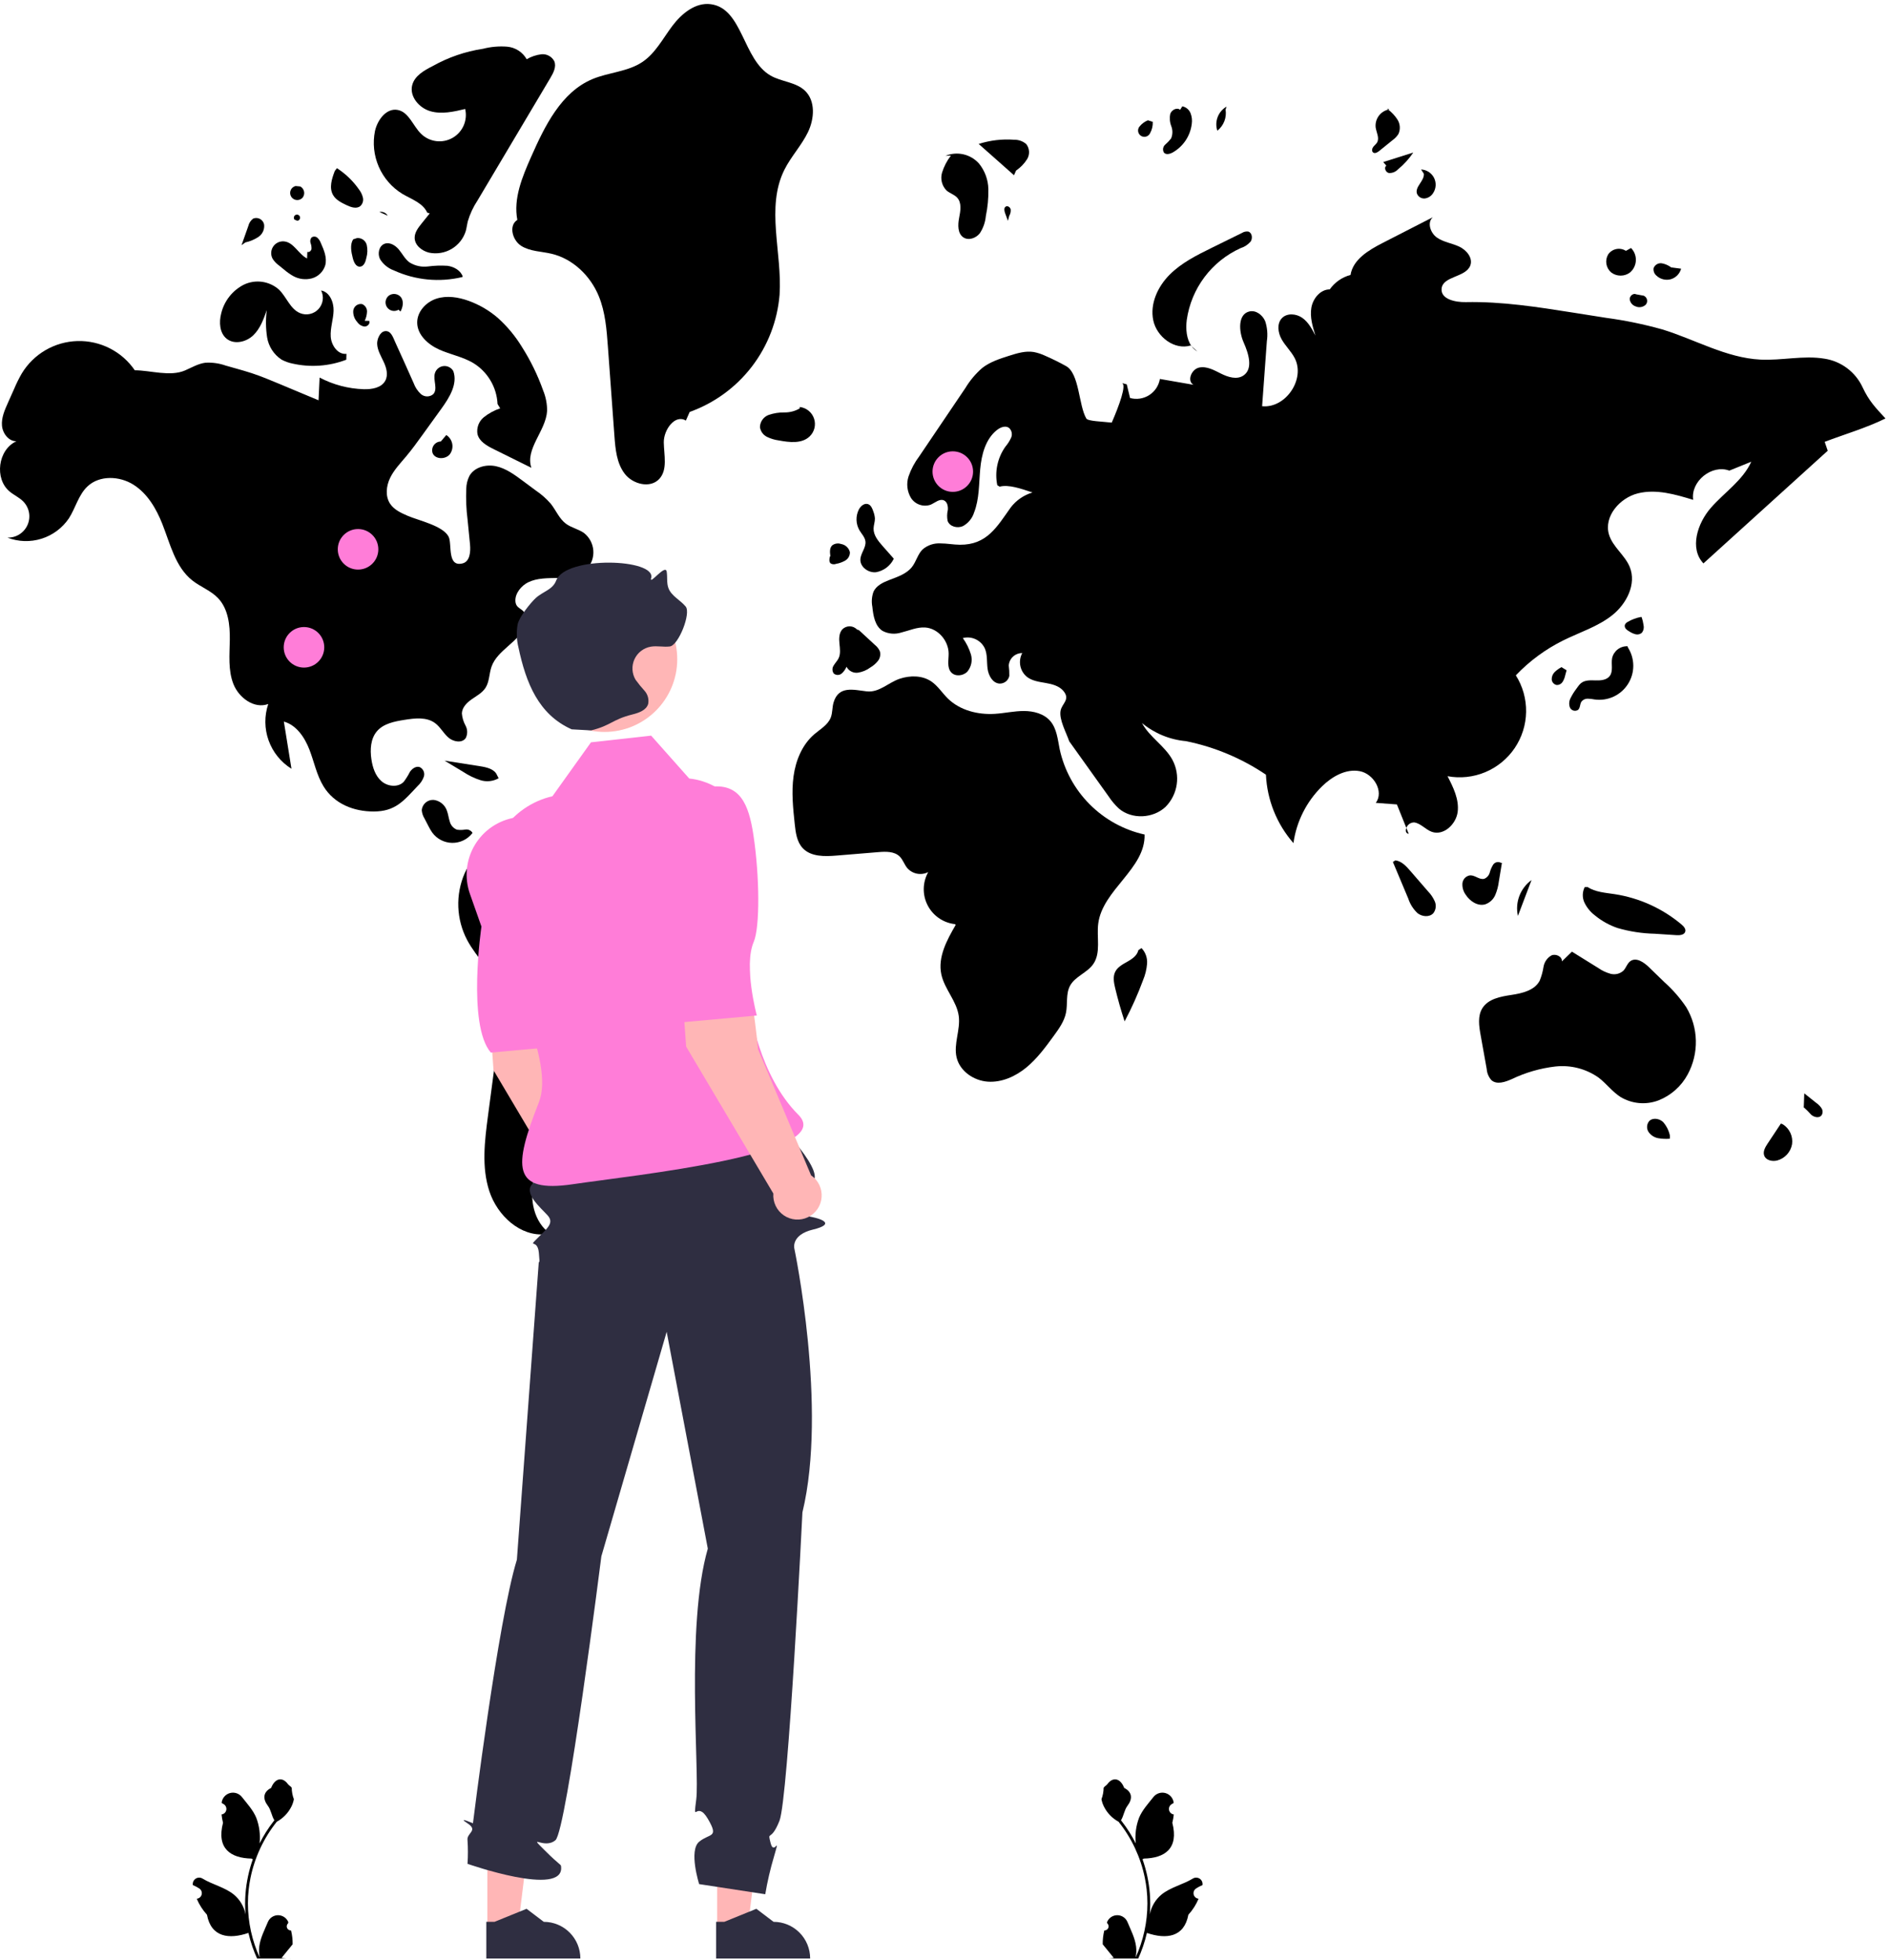 <svg width="559" height="580" viewBox="0 0 559 580" fill="none" xmlns="http://www.w3.org/2000/svg">
<g clip-path="url(#clip0_0_1)">
<path d="M326.789 571.276C327.038 571.287 327.285 571.222 327.496 571.088C327.706 570.955 327.871 570.76 327.967 570.53C328.063 570.3 328.087 570.045 328.034 569.802C327.98 569.558 327.854 569.337 327.671 569.167L327.587 568.836L327.62 568.756C327.871 568.163 328.292 567.658 328.829 567.303C329.367 566.949 329.997 566.761 330.641 566.763C331.284 566.766 331.913 566.958 332.448 567.317C332.983 567.675 333.399 568.184 333.646 568.779C334.632 571.152 335.886 573.53 336.195 576.04C336.331 577.149 336.274 578.273 336.026 579.363C338.34 574.314 339.542 568.826 339.55 563.272C339.55 561.878 339.473 560.485 339.318 559.1C339.19 557.964 339.012 556.837 338.785 555.717C337.544 549.644 334.88 543.951 331.012 539.106C329.14 538.085 327.626 536.514 326.675 534.606C326.33 533.92 326.086 533.187 325.951 532.432C326.361 531.349 326.577 530.203 326.588 529.046C326.882 528.599 327.409 528.377 327.73 527.941C329.329 525.774 331.531 526.152 332.681 529.098C335.137 530.337 335.161 532.393 333.654 534.37C332.695 535.628 332.563 537.33 331.722 538.677C331.809 538.788 331.899 538.895 331.985 539.006C333.567 541.04 334.946 543.225 336.102 545.529C335.821 542.948 336.157 540.338 337.081 537.912C338.018 535.651 339.775 533.748 341.322 531.793C341.731 531.268 342.286 530.877 342.918 530.667C343.55 530.458 344.229 530.441 344.871 530.617C345.513 530.794 346.087 531.158 346.523 531.661C346.958 532.164 347.234 532.786 347.316 533.446L347.326 533.533C347.096 533.662 346.871 533.8 346.651 533.945C346.375 534.13 346.16 534.394 346.037 534.702C345.913 535.011 345.885 535.349 345.957 535.674C346.029 535.999 346.197 536.294 346.44 536.521C346.682 536.748 346.988 536.897 347.316 536.948L347.35 536.953C347.268 537.781 347.123 538.602 346.917 539.408C348.901 547.081 344.618 549.876 338.501 550.001C338.366 550.071 338.234 550.14 338.099 550.206C339.261 553.497 339.989 556.926 340.267 560.405C340.423 562.458 340.414 564.52 340.239 566.571L340.249 566.498C340.692 564.217 341.909 562.159 343.694 560.672C346.345 558.494 350.09 557.692 352.95 555.942C353.254 555.746 353.607 555.642 353.969 555.641C354.33 555.641 354.684 555.743 354.988 555.937C355.293 556.13 355.537 556.407 355.689 556.734C355.842 557.062 355.898 557.426 355.85 557.784L355.839 557.86C355.413 558.034 354.997 558.234 354.596 558.459C354.366 558.589 354.141 558.726 353.921 558.872C353.645 559.057 353.431 559.32 353.307 559.629C353.183 559.937 353.155 560.276 353.227 560.601C353.299 560.925 353.467 561.221 353.71 561.448C353.952 561.675 354.258 561.824 354.587 561.875L354.62 561.88L354.689 561.89C353.961 563.629 352.939 565.23 351.667 566.623C350.426 573.321 345.098 573.957 339.398 572.006H339.394C338.769 574.724 337.863 577.369 336.69 579.9H327.031C326.997 579.792 326.965 579.682 326.934 579.574C327.828 579.63 328.726 579.577 329.607 579.415C328.89 578.536 328.174 577.649 327.457 576.77C327.441 576.754 327.426 576.736 327.412 576.718C327.048 576.268 326.681 575.821 326.318 575.371L326.318 575.371C326.298 573.991 326.457 572.615 326.789 571.276L326.789 571.276Z" fill="black"/>
<path d="M86.124 571.276C85.875 571.287 85.629 571.222 85.418 571.088C85.207 570.955 85.043 570.76 84.946 570.53C84.85 570.3 84.827 570.045 84.88 569.802C84.933 569.558 85.06 569.337 85.243 569.167L85.326 568.836L85.293 568.756C85.042 568.163 84.621 567.658 84.084 567.303C83.547 566.949 82.917 566.761 82.273 566.763C81.629 566.766 81 566.958 80.466 567.317C79.931 567.675 79.514 568.184 79.267 568.779C78.282 571.152 77.027 573.53 76.718 576.04C76.582 577.149 76.64 578.273 76.888 579.363C74.573 574.314 73.371 568.826 73.364 563.272C73.363 561.878 73.441 560.485 73.596 559.1C73.724 557.964 73.901 556.837 74.129 555.717C75.369 549.644 78.033 543.951 81.901 539.106C83.773 538.085 85.287 536.514 86.239 534.606C86.584 533.92 86.828 533.187 86.963 532.432C86.552 531.349 86.337 530.203 86.326 529.046C86.031 528.599 85.504 528.377 85.183 527.941C83.585 525.774 81.382 526.152 80.232 529.098C77.776 530.337 77.752 532.393 79.259 534.37C80.218 535.628 80.35 537.33 81.191 538.677C81.105 538.788 81.015 538.895 80.928 539.006C79.346 541.04 77.967 543.225 76.811 545.529C77.092 542.948 76.757 540.338 75.832 537.912C74.895 535.651 73.139 533.748 71.592 531.793C71.183 531.268 70.627 530.877 69.996 530.667C69.364 530.458 68.684 530.441 68.043 530.618C67.401 530.794 66.826 531.158 66.391 531.661C65.956 532.164 65.679 532.786 65.597 533.446L65.588 533.533C65.817 533.662 66.042 533.8 66.263 533.945C66.539 534.13 66.753 534.394 66.877 534.702C67.001 535.011 67.029 535.349 66.957 535.674C66.885 535.999 66.716 536.294 66.474 536.521C66.231 536.748 65.926 536.897 65.597 536.948L65.564 536.953C65.645 537.781 65.79 538.602 65.996 539.408C64.012 547.081 68.296 549.876 74.413 550.001C74.548 550.071 74.679 550.14 74.814 550.206C73.653 553.497 72.924 556.926 72.647 560.405C72.49 562.458 72.499 564.52 72.675 566.571L72.664 566.498C72.221 564.217 71.004 562.159 69.219 560.672C66.569 558.494 62.823 557.692 59.964 555.942C59.66 555.746 59.306 555.642 58.945 555.641C58.584 555.641 58.23 555.743 57.925 555.937C57.62 556.13 57.377 556.407 57.224 556.734C57.072 557.062 57.016 557.426 57.063 557.784L57.075 557.86C57.501 558.034 57.916 558.234 58.318 558.459C58.547 558.589 58.772 558.726 58.992 558.872C59.269 559.057 59.483 559.32 59.607 559.629C59.731 559.937 59.758 560.276 59.686 560.601C59.614 560.925 59.446 561.221 59.204 561.448C58.961 561.675 58.656 561.824 58.327 561.875L58.293 561.88L58.224 561.89C58.953 563.629 59.975 565.23 61.246 566.623C62.487 573.321 67.816 573.957 73.516 572.006H73.519C74.145 574.724 75.051 577.369 76.223 579.9H85.882C85.917 579.792 85.948 579.682 85.979 579.574C85.085 579.63 84.188 579.577 83.307 579.415C84.023 578.536 84.74 577.649 85.457 576.77C85.473 576.754 85.488 576.736 85.502 576.718C85.865 576.268 86.232 575.821 86.596 575.371L86.596 575.371C86.615 573.991 86.457 572.615 86.125 571.276L86.124 571.276Z" fill="black"/>
<path d="M232.106 50.267C234.061 46.333 237.184 43.066 239.095 39.11C241.005 35.154 241.377 29.86 238.194 26.832C235.491 24.261 231.258 24.225 228.026 22.363C219.791 17.618 219.801 2.549 210.387 1.247C205.81 0.614 201.668 4.047 198.901 7.748C196.134 11.449 193.93 15.768 190.093 18.343C185.749 21.259 180.134 21.385 175.31 23.41C166.062 27.292 161.214 37.275 157.16 46.448C154.548 52.358 151.877 58.733 153.089 65.079C150.455 66.718 151.629 71.126 154.258 72.772C156.887 74.419 160.188 74.382 163.207 75.095C169.552 76.594 174.748 81.645 177.211 87.681C179.13 92.386 179.523 97.552 179.893 102.62C180.536 111.414 181.179 120.208 181.821 129.002C182.107 132.914 182.482 137.072 184.864 140.189C187.245 143.306 192.402 144.613 195.079 141.745C197.637 139.005 196.485 134.667 196.433 130.918C196.382 127.169 199.77 122.502 202.965 124.463L204.092 121.906C211.39 119.293 217.781 114.632 222.499 108.481C227.217 102.33 230.062 94.95 230.695 87.224C231.511 74.78 226.559 61.437 232.106 50.267Z" fill="black"/>
<path d="M239.564 129.179C240.269 128.515 240.769 127.663 241.006 126.723C241.242 125.784 241.205 124.797 240.899 123.878C240.593 122.959 240.03 122.146 239.277 121.537C238.525 120.927 237.613 120.545 236.651 120.437L236.663 120.859C235.289 121.661 233.723 122.073 232.132 122.05C230.547 122.025 228.97 122.274 227.471 122.788C226.725 123.059 226.079 123.55 225.618 124.195C225.156 124.84 224.901 125.61 224.885 126.403C224.973 127.011 225.205 127.589 225.563 128.088C225.921 128.586 226.395 128.992 226.943 129.268C228.044 129.811 229.225 130.169 230.442 130.331C233.576 130.92 237.244 131.367 239.564 129.179Z" fill="black"/>
<path d="M300.681 50.476C301.994 49.583 303.108 48.429 303.955 47.086C304.365 46.406 304.56 45.619 304.514 44.826C304.469 44.034 304.185 43.274 303.699 42.646C302.711 41.788 301.439 41.329 300.131 41.357C296.579 41.091 293.009 41.512 289.616 42.596C293.1 45.683 296.584 48.77 300.068 51.856L300.681 50.476Z" fill="black"/>
<path d="M283.258 58.504C284.666 60.058 284.217 62.469 283.819 64.528C283.42 66.587 283.369 69.16 285.14 70.283C286.675 71.257 288.83 70.462 289.953 69.033C290.956 67.508 291.568 65.759 291.733 63.941C292.285 61.299 292.534 58.602 292.476 55.904C292.409 53.185 291.45 50.564 289.747 48.444C288.537 47.065 286.927 46.1 285.141 45.682C283.356 45.265 281.484 45.417 279.789 46.117L281.408 46.038C280.231 47.549 279.339 49.261 278.775 51.091C278.504 52.01 278.485 52.985 278.719 53.914C278.953 54.844 279.432 55.693 280.105 56.375C281.065 57.211 282.403 57.56 283.258 58.504Z" fill="black"/>
<path d="M362.678 32.436L362.965 31.549C361.762 32.246 360.834 33.334 360.337 34.633C359.84 35.932 359.804 37.362 360.236 38.683C361.162 37.953 361.876 36.989 362.305 35.891C362.735 34.793 362.863 33.6 362.678 32.436Z" fill="black"/>
<path d="M347.033 45.121C348.565 44.254 349.873 43.039 350.852 41.574C351.83 40.11 352.452 38.436 352.667 36.688C352.833 35.602 352.707 34.49 352.302 33.468C352.094 32.96 351.764 32.512 351.341 32.163C350.919 31.814 350.416 31.574 349.878 31.466L349.223 32.498C348.283 31.689 346.704 32.521 346.308 33.697C346.053 34.917 346.159 36.185 346.613 37.347C347.066 38.515 347.046 39.814 346.556 40.968C346.027 41.646 345.433 42.27 344.782 42.831C344.463 43.121 344.256 43.512 344.194 43.938C344.132 44.364 344.22 44.799 344.443 45.167C345.06 45.871 346.214 45.576 347.033 45.121Z" fill="black"/>
<path d="M340.362 39.358C340.923 38.348 341.188 37.201 341.126 36.047L339.692 35.598C338.776 35.969 337.963 36.557 337.324 37.311C337.13 37.505 336.981 37.741 336.888 38C336.796 38.259 336.761 38.535 336.788 38.809C336.815 39.083 336.902 39.347 337.042 39.583C337.183 39.82 337.374 40.022 337.603 40.175C337.831 40.329 338.09 40.431 338.362 40.472C338.634 40.514 338.911 40.495 339.175 40.417C339.439 40.339 339.682 40.203 339.887 40.02C340.093 39.837 340.255 39.611 340.362 39.358V39.358Z" fill="black"/>
<path d="M410.428 32.103C410.558 32.212 410.687 32.324 410.816 32.433C410.931 32.409 411.039 32.366 411.156 32.352L410.428 32.103Z" fill="black"/>
<path d="M408.131 44.684C409.447 43.619 410.763 42.555 412.079 41.49C412.778 40.995 413.374 40.369 413.834 39.646C414.147 38.961 414.283 38.208 414.227 37.458C414.172 36.706 413.927 35.982 413.516 35.351C412.787 34.233 411.875 33.246 410.817 32.433C409.654 32.708 408.633 33.4 407.947 34.377C407.26 35.355 406.956 36.55 407.092 37.737C407.329 39.247 408.277 40.861 407.503 42.179C407.202 42.692 406.684 43.041 406.337 43.524C405.989 44.007 405.876 44.777 406.354 45.132C406.884 45.526 407.617 45.099 408.131 44.684Z" fill="black"/>
<path d="M411.009 51.201C411.499 51.228 411.988 51.148 412.444 50.969C412.9 50.789 413.312 50.514 413.652 50.161C415.412 48.719 416.951 47.028 418.221 45.142C415.26 46.08 412.298 47.018 409.337 47.956L410.26 49.035C409.44 49.571 410.048 51.017 411.009 51.201Z" fill="black"/>
<path d="M419.309 57.297C419.49 57.759 419.817 58.148 420.24 58.407C420.663 58.665 421.16 58.778 421.653 58.728C422.144 58.662 422.615 58.49 423.033 58.223C423.45 57.955 423.804 57.6 424.069 57.181C424.52 56.517 424.784 55.745 424.836 54.945C424.888 54.145 424.725 53.345 424.364 52.629C424.003 51.913 423.457 51.306 422.783 50.871C422.109 50.436 421.331 50.19 420.53 50.156L421.348 51.406C421.556 53.538 418.658 55.256 419.309 57.297Z" fill="black"/>
<path d="M476.822 80.649C477.623 81.247 478.596 81.569 479.595 81.566C480.594 81.564 481.566 81.237 482.364 80.636C482.881 80.194 483.302 79.65 483.599 79.038C483.897 78.426 484.065 77.759 484.092 77.079C484.12 76.399 484.007 75.721 483.761 75.087C483.514 74.452 483.139 73.876 482.659 73.393L481.147 74.237C480.308 73.698 479.293 73.506 478.315 73.7C477.337 73.894 476.472 74.46 475.903 75.279C475.393 76.137 475.205 77.149 475.373 78.133C475.542 79.118 476.055 80.01 476.822 80.649V80.649Z" fill="black"/>
<path d="M494.409 82.64C495.146 82.427 495.815 82.027 496.353 81.481C496.891 80.934 497.28 80.258 497.482 79.519L494.542 79.132C493.724 78.514 492.772 78.098 491.763 77.918C491.257 77.842 490.741 77.943 490.3 78.203C489.859 78.462 489.521 78.865 489.342 79.345C489.279 79.752 489.322 80.169 489.467 80.556C489.611 80.942 489.852 81.285 490.166 81.552C490.721 82.082 491.403 82.46 492.146 82.65C492.889 82.841 493.668 82.837 494.409 82.64V82.64Z" fill="black"/>
<path d="M482.267 88.519C482.319 88.997 482.506 89.451 482.806 89.827C483.106 90.203 483.507 90.486 483.962 90.643C484.459 90.878 485.015 90.959 485.559 90.875C486.102 90.791 486.608 90.546 487.011 90.17C487.188 89.97 487.315 89.73 487.382 89.471C487.448 89.211 487.451 88.94 487.391 88.679C487.332 88.418 487.211 88.175 487.038 87.97C486.866 87.765 486.647 87.605 486.4 87.501L484.195 87.1C483.343 86.659 482.253 87.559 482.267 88.519Z" fill="black"/>
<path d="M354.324 104.023L352.618 102.465C353.072 103.098 353.653 103.628 354.324 104.023Z" fill="black"/>
<path d="M341.289 94.847C342.34 99.726 347.595 103.701 352.366 102.235L352.618 102.465C351.099 100.386 350.841 97.31 351.196 94.635C351.854 90.051 353.657 85.706 356.436 82.003C359.216 78.299 362.884 75.355 367.102 73.442C368.257 73.081 369.29 72.408 370.087 71.497C370.767 70.503 370.513 68.798 369.342 68.517C368.705 68.444 368.063 68.593 367.523 68.938L358.657 73.302C354.178 75.506 349.611 77.773 346.094 81.314C342.576 84.855 340.238 89.967 341.289 94.847Z" fill="black"/>
<path d="M198.168 262.629C189.907 256.715 180.859 251.987 171.287 248.582C165.404 246.49 159.082 244.895 152.952 246.082C149.591 246.778 146.44 248.256 143.758 250.398C141.075 252.539 138.935 255.283 137.512 258.407C136.141 261.554 135.497 264.969 135.626 268.398C135.755 271.828 136.655 275.185 138.259 278.219C141.086 283.516 145.981 287.735 147.617 293.512C148.721 297.406 148.198 301.553 147.667 305.566C146.582 313.766 145.497 321.966 144.411 330.167C143.423 337.633 142.46 345.402 144.824 352.553C147.188 359.704 153.934 366.007 161.426 365.248L162.911 365.136C157.955 361.765 156.565 354.788 158.041 348.978C159.517 343.169 163.263 338.243 166.92 333.494C177.773 319.402 188.625 305.309 199.478 291.217C203.869 285.515 208.513 278.468 206.172 271.663C204.841 267.795 201.493 265.011 198.168 262.629Z" fill="black"/>
<path d="M124.207 227.004C123.107 226.632 121.947 227.459 121.3 228.423C120.778 229.459 120.164 230.445 119.467 231.371C117.776 233.114 114.695 232.768 112.872 231.164C111.048 229.561 110.258 227.082 109.904 224.68C109.48 221.798 109.663 218.582 111.565 216.376C113.523 214.104 116.742 213.495 119.704 213.023C122.763 212.536 126.19 212.129 128.696 213.95C130.275 215.097 131.195 216.947 132.658 218.239C134.12 219.531 136.721 220.02 137.822 218.409C138.11 217.838 138.256 217.206 138.246 216.566C138.237 215.927 138.073 215.299 137.769 214.736C137.15 213.615 136.778 212.376 136.677 211.099C136.751 209.328 138.173 207.921 139.629 206.908C141.084 205.896 142.727 205.023 143.682 203.529C144.856 201.692 144.731 199.325 145.46 197.27C147.223 192.296 153.515 190.083 155.348 185.134C155.79 184.093 155.839 182.928 155.488 181.853C154.721 179.882 152.647 180.269 152.52 177.859C152.398 175.555 154.321 173.295 156.274 172.332C158.967 171.005 162.107 171.113 165.108 171.032C168.109 170.951 171.343 170.552 173.545 168.512C174.258 167.777 174.808 166.9 175.158 165.938C175.509 164.976 175.652 163.951 175.579 162.93C175.506 161.909 175.218 160.914 174.735 160.012C174.251 159.11 173.582 158.32 172.772 157.694C171.131 156.56 169.056 156.166 167.459 154.971C165.47 153.483 164.528 151.004 162.979 149.061C161.69 147.583 160.216 146.277 158.592 145.177C157.262 144.19 155.933 143.204 154.604 142.218C152.201 140.435 149.7 138.606 146.776 137.971C143.852 137.335 140.369 138.234 138.905 140.844C138.327 142.007 138.012 143.283 137.981 144.581C137.847 147.637 137.975 150.7 138.362 153.735C138.603 156.178 138.845 158.62 139.086 161.063C139.302 163.253 139.07 166.141 136.944 166.709C132.228 167.97 133.819 160.997 132.773 158.86C131.172 155.59 123.816 154.02 120.672 152.657C118.708 151.806 116.635 150.867 115.449 149.085C113.973 146.867 114.276 143.848 115.433 141.449C116.591 139.049 118.477 137.096 120.19 135.056C121.936 132.977 123.526 130.772 125.115 128.569C126.957 126.014 128.799 123.46 130.642 120.905C133.004 117.629 135.488 113.63 134.146 109.82C133.855 109.311 133.42 108.898 132.896 108.634C132.372 108.371 131.781 108.267 131.199 108.338C130.616 108.408 130.067 108.648 129.621 109.029C129.174 109.41 128.85 109.914 128.689 110.478C128.1 112.535 129.67 115.161 128.168 116.686C127.654 117.1 127.011 117.32 126.35 117.308C125.69 117.295 125.056 117.051 124.557 116.618C123.585 115.72 122.844 114.6 122.399 113.354C120.58 109.313 118.808 105.246 116.941 101.226C116.351 99.956 115.735 97.78 113.947 97.994C112.394 98.18 111.555 100.443 111.609 101.756C111.688 103.667 112.744 105.375 113.552 107.109C114.359 108.843 114.924 110.926 114.037 112.621C112.915 114.767 110.072 115.249 107.651 115.178C103.088 115.04 98.617 113.86 94.579 111.729C94.474 113.972 94.368 116.215 94.263 118.458C91.049 117.113 87.836 115.768 84.623 114.423C83.998 114.161 83.374 113.9 82.75 113.639C80.04 112.504 77.326 111.369 74.535 110.448C72.951 109.925 71.345 109.472 69.739 109.019C68.763 108.744 67.787 108.469 66.811 108.194C64.885 107.511 62.842 107.22 60.802 107.337C58.659 107.606 56.747 108.757 54.765 109.618C50.343 111.537 44.623 109.606 39.884 109.572C38.004 106.828 35.466 104.598 32.502 103.088C29.538 101.578 26.243 100.835 22.918 100.927C19.593 101.019 16.343 101.943 13.468 103.615C10.592 105.287 8.181 107.654 6.457 110.498C5.623 111.939 4.881 113.431 4.235 114.965C3.592 116.406 2.949 117.847 2.306 119.288C1.362 121.402 0.398 123.629 0.584 125.937C0.769 128.244 2.538 130.601 4.853 130.58C-0.606 133.051 -1.741 141.699 2.894 145.495C4.177 146.547 5.751 147.234 6.906 148.425C7.779 149.326 8.363 150.466 8.583 151.701C8.803 152.935 8.649 154.207 8.141 155.354C7.633 156.5 6.794 157.469 5.732 158.135C4.67 158.802 3.433 159.135 2.179 159.093C5.413 160.343 8.975 160.459 12.283 159.423C15.591 158.387 18.451 156.259 20.393 153.388C22.375 150.286 23.236 146.409 25.932 143.902C29.502 140.582 35.399 140.839 39.517 143.45C43.634 146.061 46.239 150.507 48.031 155.041C50.379 160.983 51.882 167.773 56.884 171.748C59.303 173.67 62.366 174.751 64.504 176.981C67.548 180.157 68.075 184.95 68.006 189.349C67.938 193.748 67.464 198.312 69.066 202.409C70.669 206.506 75.262 209.876 79.382 208.332C78.202 211.833 78.238 215.63 79.485 219.108C80.731 222.587 83.115 225.542 86.251 227.497C85.5 222.842 84.75 218.187 83.999 213.532C87.74 214.585 90.164 218.213 91.564 221.838C92.965 225.463 93.704 229.383 95.734 232.697C98.93 237.915 104.717 240.164 110.605 240.144C116.965 240.123 119.379 237.09 123.57 232.624C124.412 231.863 125.052 230.903 125.43 229.832C125.601 229.293 125.572 228.709 125.347 228.19C125.122 227.67 124.717 227.249 124.207 227.004V227.004Z" fill="black"/>
<path d="M142.215 226.773C138.66 226.214 135.106 225.655 131.551 225.096C133.414 226.217 135.278 227.337 137.141 228.457C138.695 229.492 140.385 230.306 142.162 230.876C143.054 231.157 143.993 231.251 144.922 231.153C145.851 231.055 146.751 230.767 147.564 230.308L147.109 229.438C146.392 227.625 144.141 227.075 142.215 226.773Z" fill="black"/>
<path d="M139.8 246.532L139.825 246.471C139.61 246.114 139.293 245.83 138.915 245.655C138.537 245.48 138.116 245.422 137.705 245.488C136.886 245.635 136.049 245.648 135.226 245.529C134.703 245.324 134.236 244.998 133.866 244.576C133.495 244.154 133.23 243.65 133.094 243.106C132.741 242.043 132.636 240.905 132.234 239.86C131.943 239.033 131.43 238.302 130.751 237.748C130.071 237.194 129.252 236.838 128.384 236.719C127.512 236.649 126.648 236.925 125.979 237.487C125.309 238.049 124.887 238.852 124.805 239.723C124.874 240.619 125.158 241.485 125.635 242.247C126.018 242.985 126.402 243.722 126.785 244.46C127.109 245.121 127.48 245.757 127.897 246.363C128.576 247.298 129.464 248.062 130.489 248.594C131.515 249.126 132.651 249.412 133.806 249.429C134.962 249.445 136.105 249.192 137.145 248.689C138.186 248.186 139.095 247.448 139.8 246.532V246.532Z" fill="black"/>
<path d="M119.039 57.358C121.746 58.953 125.135 60.053 126.421 62.92L127.163 63.16C126.354 64.166 125.545 65.171 124.735 66.177C123.735 67.42 122.684 68.805 122.707 70.4C122.739 72.596 124.852 74.254 126.987 74.772C129.266 75.24 131.637 74.846 133.641 73.665C135.645 72.484 137.139 70.6 137.832 68.379C138.086 67.453 138.191 66.493 138.414 65.559C139.063 63.344 140.042 61.239 141.319 59.316C148.507 47.223 155.695 35.131 162.883 23.038C163.778 21.532 164.701 19.731 164.028 18.113C163.669 17.429 163.113 16.868 162.432 16.503C161.751 16.137 160.976 15.984 160.208 16.063C158.674 16.249 157.194 16.747 155.859 17.526C155.266 16.484 154.429 15.602 153.42 14.955C152.411 14.308 151.259 13.915 150.065 13.811C147.677 13.627 145.276 13.836 142.955 14.431C137.714 15.221 132.66 16.958 128.039 19.555C125.511 20.833 122.729 22.411 121.995 25.147C121.093 28.513 124 31.943 127.348 32.91C130.695 33.877 134.269 33.065 137.657 32.251C138.039 33.893 137.88 35.616 137.202 37.16C136.523 38.704 135.363 39.986 133.894 40.815C132.426 41.644 130.728 41.975 129.056 41.758C127.383 41.541 125.826 40.788 124.618 39.611C122.189 37.246 121 33.141 117.666 32.531C114.342 31.923 111.7 35.468 110.967 38.766C110.249 42.319 110.638 46.006 112.082 49.33C113.525 52.654 115.953 55.456 119.039 57.358Z" fill="black"/>
<path d="M160.727 115.546C159.126 111.034 157.023 106.717 154.456 102.676C152.51 99.482 150.109 96.588 147.327 94.086C144.786 91.891 141.864 90.18 138.706 89.036C135.641 87.928 132.229 87.38 129.13 88.391C126.031 89.401 123.395 92.282 123.458 95.541C123.527 99.144 126.68 101.962 129.966 103.443C133.251 104.923 136.906 105.568 140.006 107.406C142.114 108.684 143.875 110.46 145.135 112.579C146.396 114.697 147.116 117.093 147.234 119.555L148.015 120.846C146.246 121.432 144.597 122.33 143.144 123.498C142.425 124.091 141.876 124.864 141.551 125.738C141.226 126.612 141.138 127.556 141.295 128.475C141.836 130.657 144.064 131.909 146.079 132.907C149.801 134.751 153.523 136.594 157.246 138.438C155.351 132.786 161.556 127.527 161.899 121.576C161.912 119.508 161.514 117.458 160.727 115.546V115.546Z" fill="black"/>
<path d="M67.13 100.287C69.388 102.04 72.859 101.22 74.928 99.246C76.997 97.273 78.004 94.465 78.944 91.764C78.601 94.437 78.633 97.145 79.04 99.808C79.252 101.14 79.739 102.414 80.468 103.548C81.198 104.682 82.155 105.653 83.279 106.398C84.3 106.958 85.401 107.358 86.542 107.586C91.85 108.794 97.397 108.397 102.479 106.447L102.525 104.709C99.972 105 98.04 102.2 97.871 99.636C97.703 97.072 98.633 94.558 98.715 91.989C98.797 89.421 97.559 86.42 95.03 85.963C95.473 86.852 95.634 87.855 95.493 88.838C95.352 89.82 94.915 90.737 94.24 91.465C93.565 92.193 92.684 92.699 91.715 92.914C90.745 93.129 89.733 93.044 88.813 92.67C85.886 91.481 84.823 87.915 82.561 85.709C81.164 84.465 79.43 83.663 77.578 83.403C75.725 83.142 73.837 83.435 72.151 84.244C70.486 85.094 69.025 86.295 67.87 87.764C66.715 89.233 65.892 90.936 65.459 92.754C64.772 95.392 64.976 98.614 67.13 100.287Z" fill="black"/>
<path d="M136.819 81.986L136.924 81.816C136.293 79.996 134.339 78.929 132.432 78.658C130.509 78.531 128.579 78.595 126.669 78.848C124.741 79.098 122.787 78.667 121.142 77.631C119.83 76.65 119.082 75.105 118.032 73.846C116.983 72.587 115.284 71.552 113.759 72.154C112.109 72.806 111.668 75.119 112.469 76.703C113.413 78.223 114.837 79.385 116.515 80.004C122.869 82.921 130.02 83.619 136.819 81.986V81.986Z" fill="black"/>
<path d="M115.127 87.443C114.599 87.829 114.241 88.405 114.128 89.05C114.015 89.694 114.156 90.358 114.521 90.901C114.886 91.444 115.446 91.825 116.086 91.964C116.725 92.104 117.394 91.99 117.951 91.648L118.508 92.198C119.249 90.871 119.554 89.095 118.607 87.907C118.186 87.415 117.598 87.095 116.956 87.009C116.314 86.924 115.663 87.078 115.127 87.443V87.443Z" fill="black"/>
<path d="M108.611 92.201C108.619 91.727 108.483 91.261 108.222 90.866C107.961 90.471 107.586 90.164 107.147 89.986C106.848 89.934 106.542 89.944 106.246 90.014C105.951 90.084 105.674 90.214 105.43 90.394C105.186 90.574 104.981 90.802 104.828 91.064C104.675 91.326 104.576 91.616 104.537 91.916C104.491 92.529 104.572 93.145 104.774 93.725C104.976 94.306 105.295 94.839 105.712 95.29C105.954 95.655 106.271 95.963 106.641 96.196C107.012 96.428 107.427 96.58 107.86 96.64C108.733 96.669 109.622 95.756 109.269 94.958L107.936 94.932C108.347 94.078 108.576 93.148 108.611 92.201V92.201Z" fill="black"/>
<path d="M82.552 78.554C83.041 78.95 83.53 79.347 84.02 79.744C84.867 80.476 85.783 81.127 86.754 81.685C88.453 82.626 90.451 82.871 92.327 82.368C93.253 82.103 94.098 81.611 94.783 80.934C95.469 80.258 95.973 79.42 96.249 78.497C96.834 76.292 95.88 74.003 94.945 71.922C94.732 71.326 94.38 70.79 93.919 70.357C93.683 70.148 93.381 70.027 93.066 70.014C92.751 70.002 92.441 70.099 92.188 70.289C92.006 70.517 91.884 70.787 91.835 71.075C91.787 71.363 91.812 71.658 91.91 71.933C92.111 72.482 92.202 73.064 92.18 73.647C92.087 74.223 91.483 74.767 90.951 74.529L90.866 76.488C88.325 75.202 86.981 71.78 84.153 71.443C83.519 71.367 82.875 71.467 82.294 71.732C81.712 71.997 81.214 72.416 80.855 72.945C80.495 73.473 80.287 74.09 80.254 74.729C80.222 75.367 80.365 76.002 80.668 76.565C81.159 77.345 81.799 78.021 82.552 78.554V78.554Z" fill="black"/>
<path d="M76.499 70.097C77.087 69.694 77.552 69.136 77.843 68.486C78.135 67.835 78.24 67.117 78.149 66.41C78.079 66.068 77.934 65.745 77.725 65.465C77.516 65.185 77.247 64.955 76.939 64.79C76.631 64.626 76.29 64.531 75.941 64.513C75.592 64.495 75.243 64.554 74.919 64.686C74.193 65.229 73.683 66.012 73.48 66.895C72.81 68.784 72.141 70.673 71.471 72.562L72.597 71.743C73.989 71.444 75.313 70.885 76.499 70.097V70.097Z" fill="black"/>
<path d="M89.543 58.504C89.744 58.25 89.887 57.956 89.962 57.641C90.037 57.326 90.042 56.998 89.977 56.681C89.911 56.364 89.777 56.066 89.584 55.806C89.391 55.546 89.143 55.332 88.858 55.178L87.451 55.047C87.131 55.128 86.835 55.283 86.585 55.499C86.336 55.715 86.141 55.987 86.016 56.293C85.89 56.598 85.838 56.928 85.864 57.258C85.889 57.587 85.992 57.905 86.162 58.188C86.333 58.47 86.568 58.709 86.848 58.884C87.127 59.059 87.444 59.166 87.773 59.197C88.102 59.228 88.433 59.181 88.74 59.061C89.047 58.94 89.322 58.749 89.543 58.504V58.504Z" fill="black"/>
<path d="M102.49 60.676C103.804 61.304 105.466 61.903 106.609 61.001C106.947 60.694 107.199 60.304 107.338 59.87C107.478 59.435 107.501 58.972 107.404 58.526C107.199 57.636 106.803 56.801 106.243 56.08C104.496 53.571 102.276 51.428 99.708 49.769L99.073 50.594C98.186 52.897 97.329 55.586 98.566 57.721C99.4 59.161 100.99 59.958 102.49 60.676Z" fill="black"/>
<path d="M112.274 62.726L114.73 63.837C114.489 63.417 114.122 63.084 113.681 62.884C113.241 62.685 112.748 62.629 112.274 62.726Z" fill="black"/>
<path d="M105.656 70.453L104.496 70.835C103.509 72.456 103.937 74.53 104.396 76.372C104.686 77.536 105.312 78.969 106.511 78.916C107.677 78.865 108.193 77.45 108.417 76.304C108.767 75.059 108.805 73.747 108.528 72.484C108.37 71.859 107.993 71.311 107.467 70.938C106.94 70.566 106.298 70.394 105.656 70.453V70.453Z" fill="black"/>
<path d="M87.15 64.995L88.009 65.341C88.21 65.312 88.396 65.218 88.539 65.072C88.681 64.927 88.771 64.739 88.796 64.537C88.82 64.335 88.777 64.131 88.674 63.956C88.57 63.781 88.412 63.645 88.224 63.569C88.035 63.493 87.826 63.481 87.631 63.535C87.435 63.59 87.262 63.708 87.14 63.87C87.018 64.033 86.952 64.231 86.954 64.434C86.956 64.638 87.025 64.835 87.15 64.995Z" fill="black"/>
<path d="M130.439 130.652C130.023 130.661 129.615 130.769 129.25 130.968C128.884 131.167 128.571 131.451 128.338 131.795C128.104 132.139 127.956 132.534 127.906 132.947C127.856 133.36 127.906 133.779 128.051 134.169C128.894 135.985 131.798 135.993 133.088 134.462C133.419 134.027 133.656 133.529 133.784 132.998C133.912 132.467 133.929 131.915 133.833 131.378C133.737 130.84 133.531 130.328 133.227 129.874C132.924 129.42 132.529 129.034 132.069 128.74L130.439 130.652Z" fill="black"/>
<path d="M172.264 173.663C171.927 173.753 171.61 173.909 171.335 174.124C171.059 174.338 170.829 174.605 170.658 174.91C170.487 175.215 170.379 175.551 170.34 175.898C170.302 176.245 170.333 176.596 170.432 176.931L172.843 177.099C173.659 176.689 174.476 176.279 175.292 175.869C175.243 175.523 175.125 175.191 174.945 174.892C174.765 174.592 174.527 174.332 174.244 174.126C173.962 173.921 173.641 173.774 173.301 173.694C172.961 173.614 172.608 173.604 172.264 173.663V173.663Z" fill="black"/>
<path d="M162.465 176.645C161.775 177.135 161.221 177.792 160.856 178.555C160.49 179.318 160.325 180.162 160.376 181.006C160.455 181.849 160.799 182.644 161.36 183.278C161.921 183.911 162.668 184.35 163.495 184.53C164.329 184.661 165.182 184.47 165.881 183.996C166.58 183.522 167.073 182.8 167.26 181.977C167.668 179.483 164.988 177.657 164.025 175.321L162.465 176.645Z" fill="black"/>
<path d="M256.1 160.176C256.355 162.048 254.668 163.688 254.606 165.576C254.531 167.816 256.97 169.559 259.201 169.34C260.308 169.148 261.355 168.702 262.261 168.036C263.167 167.371 263.906 166.505 264.42 165.506L264.468 165.296C263.382 164.068 262.295 162.839 261.209 161.611C259.874 160.103 258.46 158.386 258.512 156.373C258.538 155.381 258.929 154.419 258.907 153.427C258.855 152.713 258.695 152.011 258.434 151.344C258.14 150.466 257.74 149.477 256.862 149.181C255.764 148.81 254.656 149.783 254.132 150.817C253.66 151.77 253.431 152.825 253.464 153.888C253.498 154.952 253.793 155.99 254.323 156.912C254.958 157.99 255.932 158.937 256.1 160.176Z" fill="black"/>
<path d="M245.854 166.762C246.092 166.891 246.354 166.966 246.624 166.983C246.893 167.001 247.163 166.959 247.415 166.862C248.383 166.698 249.314 166.359 250.162 165.864C250.583 165.611 250.93 165.25 251.166 164.819C251.402 164.388 251.519 163.902 251.506 163.411C251.359 162.793 251.032 162.233 250.567 161.801C250.102 161.369 249.519 161.085 248.892 160.984C248.457 160.831 247.991 160.787 247.535 160.857C247.078 160.926 246.647 161.107 246.277 161.383C245.467 162.143 245.564 163.432 245.723 164.531L245.552 164.817C245.4 165.495 245.302 166.339 245.854 166.762Z" fill="black"/>
<path d="M416.88 246.765C416.645 246.181 416.41 245.596 416.175 245.012C415.852 245.806 415.972 246.618 416.88 246.765Z" fill="black"/>
<path d="M557.957 123.838C554.941 120.566 553.094 118.68 551.189 114.624C550.153 112.387 548.579 110.442 546.608 108.961C544.636 107.481 542.329 106.512 539.892 106.14C533.635 105.109 527.242 106.741 520.909 106.414C510.766 105.89 501.619 100.45 491.906 97.483C486.467 95.959 480.928 94.816 475.33 94.064C472.105 93.554 468.879 93.044 465.653 92.534C455.08 90.862 444.44 89.184 433.737 89.407C430.651 89.471 426.352 88.543 426.599 85.466C426.906 81.645 433.782 82.147 435.104 78.548C435.922 76.322 433.964 73.985 431.817 72.978C429.669 71.972 427.191 71.669 425.242 70.318C423.293 68.966 422.225 65.834 424.016 64.279C419.051 66.824 414.087 69.369 409.122 71.915C404.994 74.031 400.382 76.784 399.653 81.364C397.166 82.022 394.989 83.534 393.506 85.635C390.713 85.65 388.518 88.331 388.058 91.086C387.597 93.84 388.434 96.628 389.262 99.295C388.249 97.355 387.173 95.34 385.388 94.074C383.602 92.808 380.884 92.567 379.362 94.14C377.8 95.754 378.165 98.462 379.27 100.417C380.375 102.373 382.073 103.951 383.115 105.94C386.372 112.154 380.471 120.901 373.49 120.209C373.958 113.793 374.427 107.377 374.895 100.961C375.192 98.988 375.026 96.972 374.41 95.074C373.649 93.237 371.699 91.729 369.758 92.162C366.269 92.942 366.567 98.053 368.019 101.32C369.47 104.587 370.917 109.131 367.954 111.132C366.041 112.424 363.447 111.626 361.382 110.594C359.316 109.563 357.106 108.292 354.849 108.774C352.591 109.256 351.171 112.707 353.166 113.869C349.858 113.294 346.549 112.72 343.241 112.145C343.077 113.118 342.711 114.047 342.166 114.87C341.621 115.694 340.909 116.394 340.076 116.925C339.244 117.456 338.309 117.807 337.333 117.954C336.356 118.101 335.36 118.042 334.408 117.78C334.083 116.435 333.758 115.089 333.433 113.743C332.949 113.608 332.465 113.473 331.981 113.338C333.501 113.761 331.123 120.17 328.992 125.065C326.126 124.729 321.939 124.665 321.461 123.844C319.173 119.912 319.444 110.546 315.469 108.334C313.476 107.225 311.431 106.214 309.336 105.301C308.236 104.778 307.073 104.396 305.876 104.165C303.435 103.781 300.974 104.538 298.618 105.286C295.834 106.17 292.986 107.087 290.681 108.881C288.713 110.588 287.026 112.594 285.682 114.826C281.132 121.561 276.581 128.296 272.03 135.03C270.675 136.829 269.608 138.828 268.869 140.956C268.52 142.013 268.404 143.134 268.529 144.241C268.653 145.348 269.015 146.415 269.589 147.369C270.194 148.304 271.097 149.009 272.151 149.369C273.205 149.73 274.35 149.725 275.401 149.355C276.72 148.784 278.041 147.49 279.348 148.088C280.338 148.54 280.586 149.841 280.482 150.925C280.23 151.986 280.21 153.088 280.424 154.157C281.019 155.844 283.308 156.431 284.941 155.701C286.528 154.835 287.718 153.387 288.259 151.661C289.832 147.626 289.672 143.162 290.063 138.849C290.455 134.536 291.634 129.923 295.034 127.241C296.052 126.439 297.548 125.86 298.595 126.623C298.988 126.98 299.259 127.45 299.371 127.968C299.483 128.486 299.431 129.026 299.221 129.513C298.783 130.477 298.212 131.374 297.524 132.179C296.363 133.813 295.55 135.669 295.136 137.632C294.722 139.594 294.717 141.62 295.121 143.585L295.815 144.015C298.467 143.327 302.015 144.558 305.535 145.739C302.98 146.499 300.73 148.046 299.107 150.161C295.038 155.869 292.093 161.272 284.044 161.204C282.135 161.188 280.242 160.81 278.332 160.806C276.405 160.687 274.506 161.319 273.035 162.57C271.587 163.988 271.14 166.146 269.902 167.749C268.273 169.857 265.551 170.715 263.066 171.672C261.249 172.372 259.334 173.316 258.499 175.075C257.974 176.517 257.853 178.075 258.149 179.581C258.429 182.245 258.924 185.274 261.184 186.712C262.029 187.152 262.953 187.421 263.903 187.501C264.852 187.582 265.808 187.472 266.715 187.18C269.066 186.608 271.364 185.531 273.778 185.692C277.567 185.945 280.688 189.582 280.726 193.38C280.746 195.302 280.185 197.507 281.459 198.947C282.656 200.3 285.031 200.059 286.272 198.745C286.848 198.047 287.245 197.217 287.427 196.33C287.609 195.443 287.572 194.524 287.317 193.655C286.79 191.923 285.98 190.291 284.919 188.824C286.18 188.498 287.516 188.618 288.699 189.165C289.881 189.711 290.838 190.651 291.406 191.823C292.248 193.693 291.976 195.851 292.244 197.884C292.513 199.917 293.751 202.177 295.798 202.294C296.468 202.313 297.122 202.097 297.649 201.683C298.176 201.27 298.542 200.685 298.683 200.03C298.704 198.998 298.648 197.966 298.514 196.943C298.584 195.936 299.037 194.993 299.78 194.309C300.522 193.625 301.498 193.251 302.508 193.263C301.885 194.414 301.683 195.746 301.935 197.03C302.187 198.314 302.878 199.47 303.889 200.301C305.448 201.506 307.507 201.776 309.448 202.113C311.389 202.45 313.46 202.983 314.712 204.503C316.799 207.036 314.246 208.177 313.848 210.322C313.361 212.955 315.56 216.843 316.405 219.363C320.287 224.794 324.169 230.225 328.052 235.656C328.918 236.977 329.941 238.188 331.096 239.265C334.929 242.557 341.247 242.232 344.922 238.766C346.704 236.963 347.861 234.637 348.223 232.128C348.585 229.619 348.134 227.06 346.935 224.827C344.664 220.692 340.163 218.132 337.941 213.971C341.64 217.033 346.181 218.901 350.964 219.327C359.426 221.046 367.466 224.418 374.624 229.249C374.96 236.727 377.829 243.869 382.76 249.5C383.647 243.119 386.622 237.21 391.221 232.698C394.212 229.781 398.299 227.429 402.403 228.214C406.506 228.998 409.619 234.231 407.137 237.591C409.217 237.746 411.297 237.901 413.376 238.055C414.309 240.374 415.242 242.693 416.175 245.012C416.34 244.525 416.658 244.103 417.081 243.81C417.504 243.516 418.01 243.366 418.525 243.381C420.472 243.675 421.837 245.486 423.689 246.155C427.18 247.416 430.912 243.923 431.363 240.239C431.815 236.555 430.062 232.998 428.359 229.7C432.121 230.397 436.003 229.982 439.532 228.505C443.061 227.029 446.083 224.556 448.228 221.389C450.373 218.221 451.548 214.497 451.609 210.673C451.67 206.848 450.615 203.088 448.572 199.854C452.619 195.603 457.382 192.097 462.643 189.495C467.512 187.089 472.838 185.438 477.093 182.064C481.348 178.69 484.332 172.831 482.286 167.801C480.84 164.248 477.213 161.836 476.128 158.156C474.557 152.83 479.329 147.32 484.721 145.989C490.113 144.659 495.743 146.294 501.054 147.917C500.238 142.452 506.573 137.329 511.746 139.27C513.913 138.392 516.08 137.515 518.247 136.637C515.735 142.175 510.292 145.698 506.29 150.277C502.288 154.855 499.905 162.31 504.085 166.725C510.078 161.294 516.07 155.863 522.062 150.432C528.33 144.751 534.598 139.07 540.866 133.389C540.566 132.509 540.267 131.63 539.968 130.751C545.898 128.499 552.285 126.636 557.957 123.838Z" fill="black"/>
<path d="M246.714 196.935C246.472 197.283 246.343 197.698 246.345 198.122C246.347 198.547 246.48 198.96 246.726 199.306C247.047 199.58 247.455 199.732 247.877 199.738C248.299 199.744 248.71 199.602 249.039 199.337C249.683 198.788 250.185 198.092 250.505 197.309C250.816 197.911 251.305 198.403 251.906 198.717C252.506 199.032 253.189 199.154 253.861 199.067C255.204 198.864 256.476 198.334 257.564 197.522C258.428 197.016 259.19 196.355 259.813 195.571C260.121 195.177 260.333 194.715 260.431 194.225C260.529 193.734 260.511 193.227 260.378 192.744C260.055 192.004 259.553 191.355 258.917 190.857C257.331 189.393 255.746 187.928 254.16 186.464L253.623 186.302C253.343 186.005 253.006 185.767 252.632 185.603C252.258 185.439 251.855 185.352 251.447 185.348C251.039 185.343 250.634 185.421 250.256 185.578C249.879 185.734 249.537 185.964 249.251 186.256C248.267 187.358 248.262 189.005 248.413 190.475C248.563 191.945 248.797 193.512 248.143 194.837C247.767 195.596 247.132 196.198 246.714 196.935Z" fill="black"/>
<path d="M338.709 246.965C332.547 245.593 326.907 242.486 322.455 238.011C318.002 233.536 314.924 227.88 313.584 221.711C313 218.8 312.735 215.619 310.798 213.369C308.924 211.19 305.86 210.404 302.986 210.404C300.112 210.404 297.278 211.066 294.409 211.245C289.393 211.557 284.079 210.232 280.492 206.712C278.793 205.045 277.507 202.928 275.524 201.613C272.858 199.846 269.323 199.848 266.285 200.849C262.901 201.964 260.193 205.016 256.493 204.596C252.645 204.159 248.186 202.799 246.677 207.865C246.243 209.324 246.391 210.924 245.841 212.344C244.993 214.531 242.743 215.764 240.963 217.292C237.377 220.37 235.471 225.045 234.829 229.727C234.187 234.408 234.684 239.162 235.181 243.862C235.449 246.396 235.802 249.124 237.543 250.985C239.97 253.58 244.042 253.48 247.583 253.187C251.697 252.848 255.81 252.508 259.924 252.168C262.141 251.985 264.668 251.908 266.247 253.476C267.193 254.415 267.593 255.774 268.425 256.816C269.172 257.703 270.197 258.31 271.333 258.539C272.47 258.769 273.65 258.606 274.682 258.078C273.848 259.568 273.394 261.241 273.36 262.949C273.326 264.656 273.714 266.346 274.489 267.867C275.264 269.389 276.402 270.697 277.802 271.674C279.203 272.651 280.823 273.268 282.519 273.469L282.836 273.669C280.202 278.179 277.47 283.243 278.562 288.35C279.498 292.729 283.125 296.24 283.718 300.678C284.262 304.751 282.137 308.915 283.077 312.915C284.029 316.965 288.12 319.789 292.269 320.09C296.419 320.392 300.496 318.551 303.71 315.909C306.924 313.267 309.41 309.865 311.859 306.502C313.371 304.425 314.922 302.263 315.441 299.747C315.993 297.07 315.353 294.103 316.655 291.7C318.156 288.927 321.72 287.888 323.519 285.299C325.848 281.947 324.476 277.381 324.991 273.332C326.265 263.31 338.999 257.064 338.709 246.965Z" fill="black"/>
<path d="M336.87 281.179C336.522 282.744 335.057 283.775 333.66 284.562C332.264 285.35 330.729 286.145 330.017 287.581C329.289 289.053 329.622 290.806 330.003 292.403C330.796 295.725 331.73 299.01 332.804 302.256C334.888 298.32 336.707 294.248 338.25 290.07C338.903 288.514 339.307 286.865 339.445 285.183C339.509 284.342 339.396 283.496 339.113 282.701C338.83 281.905 338.383 281.178 337.802 280.566L336.87 281.179Z" fill="black"/>
<path d="M422.56 263.749C420.81 261.729 419.06 259.71 417.311 257.69C416.114 256.308 414.75 254.833 412.937 254.603L412.19 255.079C413.707 258.692 415.224 262.304 416.741 265.916C417.279 267.566 418.224 269.053 419.49 270.239C420.848 271.306 423.05 271.511 424.182 270.207C424.547 269.718 424.778 269.142 424.85 268.536C424.922 267.93 424.834 267.316 424.594 266.755C424.1 265.64 423.411 264.622 422.56 263.749Z" fill="black"/>
<path d="M439.514 267.617C440.175 267.387 440.781 267.022 441.293 266.545C441.805 266.068 442.212 265.489 442.488 264.845C443.03 263.556 443.388 262.197 443.552 260.807C443.851 258.999 444.15 257.19 444.449 255.381L444.058 255.281C443.678 255.099 443.244 255.06 442.838 255.173C442.432 255.286 442.081 255.542 441.849 255.894C441.408 256.612 441.075 257.391 440.859 258.205C440.748 258.612 440.547 258.989 440.27 259.307C439.993 259.626 439.648 259.877 439.26 260.043C437.856 260.467 436.526 258.979 435.06 259.037C434.467 259.112 433.918 259.386 433.501 259.814C433.085 260.241 432.825 260.798 432.766 261.392C432.681 262.591 433.02 263.782 433.725 264.756C434.975 266.696 437.295 268.256 439.514 267.617Z" fill="black"/>
<path d="M449.188 271.046L453.22 260.426C451.587 261.611 450.335 263.247 449.618 265.134C448.902 267.021 448.752 269.076 449.188 271.046V271.046Z" fill="black"/>
<path d="M469.766 262.485L468.951 262.52C468.586 263.24 468.393 264.035 468.385 264.843C468.377 265.651 468.556 266.449 468.906 267.177C469.622 268.628 470.663 269.893 471.948 270.875C473.941 272.519 476.214 273.789 478.659 274.622C482.245 275.668 485.952 276.239 489.686 276.32C491.821 276.46 493.956 276.6 496.09 276.74C497.107 276.806 498.423 276.677 498.705 275.698C498.939 274.89 498.25 274.13 497.607 273.587C491.959 268.834 485.112 265.727 477.817 264.605C475.049 264.184 472.113 264.011 469.766 262.485Z" fill="black"/>
<path d="M492.552 290.67C491.017 289.181 489.481 287.692 487.946 286.204C486.453 284.756 484.216 283.222 482.505 284.404C481.522 285.083 481.219 286.409 480.385 287.265C479.877 287.72 479.264 288.041 478.601 288.199C477.938 288.357 477.246 288.347 476.588 288.169C475.277 287.801 474.037 287.213 472.922 286.432L469.112 284.068C467.798 283.252 466.483 282.437 465.169 281.621L462.202 284.504C462.331 283.085 460.44 282.163 459.13 282.724C458.508 283.073 457.972 283.558 457.563 284.143C457.154 284.728 456.882 285.397 456.767 286.102C456.549 287.51 456.169 288.888 455.633 290.209C454.127 293.092 450.47 293.946 447.253 294.429C444.036 294.912 440.391 295.592 438.669 298.353C437.235 300.652 437.664 303.604 438.144 306.271L439.957 316.361C440.042 317.583 440.533 318.742 441.35 319.655C442.943 321.061 445.411 320.206 447.355 319.349C451.419 317.394 455.78 316.13 460.259 315.609C464.777 315.103 469.325 316.268 473.044 318.883C475.35 320.639 477.108 323.069 479.551 324.628C481.233 325.641 483.125 326.255 485.081 326.426C487.038 326.597 489.007 326.319 490.84 325.614C494.513 324.151 497.553 321.44 499.426 317.957C501.088 314.886 501.922 311.435 501.846 307.944C501.77 304.453 500.787 301.042 498.992 298.046C497.16 295.33 494.996 292.852 492.552 290.67Z" fill="black"/>
<path d="M488.025 331.778C487.657 332.225 487.441 332.779 487.41 333.357C487.379 333.936 487.534 334.509 487.853 334.993C488.522 335.952 489.542 336.609 490.691 336.821C491.83 337.024 492.99 337.078 494.142 336.979L494.178 336.118C493.87 334.607 493.174 333.203 492.156 332.044C491.044 330.987 489.079 330.663 488.025 331.778Z" fill="black"/>
<path d="M527.557 332.699L527.007 332.497C525.697 334.472 524.387 336.446 523.078 338.42C522.373 339.483 521.637 340.759 522.067 341.959C522.576 343.379 524.458 343.796 525.919 343.42C527.034 343.117 528.04 342.503 528.818 341.648C529.597 340.794 530.115 339.735 530.313 338.597C530.474 337.452 530.3 336.286 529.811 335.239C529.321 334.192 528.539 333.309 527.557 332.699V332.699Z" fill="black"/>
<path d="M537.544 326.433L533.927 323.558C533.879 324.892 533.831 326.225 533.782 327.559L533.647 327.561C534.481 328.293 535.268 329.076 536.004 329.905C536.85 330.625 538.271 330.954 538.994 330.111C539.211 329.809 539.334 329.45 539.347 329.079C539.361 328.708 539.266 328.341 539.072 328.024C538.674 327.396 538.155 326.855 537.544 326.433Z" fill="black"/>
<path d="M472.209 201.353C470.692 201.306 469.012 201.214 467.836 202.174C467.45 202.52 467.11 202.915 466.827 203.35L466.413 203.931C465.792 204.743 465.251 205.613 464.797 206.529C464.56 206.958 464.418 207.433 464.38 207.922C464.342 208.411 464.409 208.902 464.577 209.363C464.675 209.583 464.819 209.779 465 209.937C465.182 210.095 465.396 210.212 465.627 210.278C465.858 210.345 466.101 210.359 466.339 210.321C466.577 210.284 466.803 210.194 467.002 210.059C467.651 209.458 467.5 208.368 467.99 207.633C468.206 207.356 468.483 207.133 468.8 206.981C469.117 206.83 469.465 206.754 469.816 206.76C470.516 206.777 471.214 206.856 471.901 206.995C473.803 207.256 475.74 206.967 477.484 206.162C479.227 205.357 480.703 204.07 481.739 202.452C482.774 200.835 483.325 198.956 483.326 197.036C483.327 195.116 482.779 193.235 481.746 191.617L481.624 191.244C480.573 191.204 479.542 191.533 478.709 192.175C477.876 192.817 477.295 193.731 477.066 194.757C476.727 196.525 477.446 198.579 476.375 200.026C475.471 201.245 473.727 201.401 472.209 201.353Z" fill="black"/>
<path d="M485.793 182.609L485.562 182.589C484.205 182.837 482.902 183.322 481.714 184.023C481.324 184.204 481.012 184.519 480.837 184.912C480.785 185.12 480.786 185.338 480.84 185.546C480.893 185.754 480.997 185.945 481.143 186.102C481.438 186.414 481.783 186.673 482.164 186.87C482.731 187.249 483.358 187.529 484.018 187.7C484.349 187.782 484.696 187.78 485.026 187.694C485.357 187.609 485.661 187.443 485.911 187.211C486.146 186.888 486.307 186.518 486.384 186.126C486.461 185.735 486.451 185.331 486.355 184.944C486.247 184.149 486.059 183.366 485.793 182.609Z" fill="black"/>
<path d="M462.404 201.804C462.767 201.223 463.025 200.582 463.165 199.912C463.307 199.391 463.449 198.871 463.59 198.35L462.077 197.431C461.355 197.807 460.689 198.282 460.097 198.843C459.803 199.125 459.571 199.465 459.414 199.842C459.258 200.218 459.181 200.623 459.189 201.031C459.21 201.438 459.368 201.826 459.637 202.132C459.907 202.438 460.272 202.644 460.674 202.716C461.016 202.726 461.356 202.648 461.659 202.488C461.962 202.328 462.219 202.092 462.404 201.804V201.804Z" fill="black"/>
<path d="M297.619 61.14C297.02 61.513 297.189 62.414 297.432 63.076C297.711 63.836 297.989 64.595 298.268 65.355L298.658 63.88C299 63.308 299.151 62.642 299.089 61.978C298.954 61.33 298.18 60.79 297.619 61.14Z" fill="black"/>
<path d="M89.957 197.559C93.27 197.559 95.957 194.873 95.957 191.559C95.957 188.245 93.27 185.559 89.957 185.559C86.643 185.559 83.957 188.245 83.957 191.559C83.957 194.873 86.643 197.559 89.957 197.559Z" fill="#FF7DD8"/>
<path d="M105.957 168.559C109.27 168.559 111.957 165.873 111.957 162.559C111.957 159.245 109.27 156.559 105.957 156.559C102.643 156.559 99.957 159.245 99.957 162.559C99.957 165.873 102.643 168.559 105.957 168.559Z" fill="#FF7DD8"/>
<path d="M281.957 145.559C285.27 145.559 287.957 142.873 287.957 139.559C287.957 136.245 285.27 133.559 281.957 133.559C278.643 133.559 275.957 136.245 275.957 139.559C275.957 142.873 278.643 145.559 281.957 145.559Z" fill="#FF7DD8"/>
<path d="M144.231 570.467L153.281 570.466L157.586 535.559L144.229 535.56L144.231 570.467Z" fill="#FFB6B6"/>
<path d="M143.912 579.907L171.742 579.906V579.555C171.742 576.682 170.6 573.927 168.569 571.895C166.538 569.864 163.783 568.723 160.91 568.723H160.909L155.826 564.866L146.341 568.723L143.912 568.723L143.912 579.907Z" fill="#2F2E41"/>
<path d="M212.231 570.467L221.281 570.466L225.586 535.559L212.229 535.56L212.231 570.467Z" fill="#FFB6B6"/>
<path d="M211.912 579.907L239.742 579.906V579.555C239.742 576.682 238.6 573.927 236.569 571.895C234.538 569.864 231.783 568.723 228.91 568.723H228.909L223.826 564.866L214.341 568.723L211.912 568.723L211.912 579.907Z" fill="#2F2E41"/>
<path d="M143.879 286.506L159.94 284.205C165.372 293.288 167.302 317.464 167.302 317.464L183.02 354.822C184.061 355.529 184.897 356.498 185.445 357.631C185.992 358.764 186.232 360.021 186.139 361.276C186.046 362.531 185.624 363.739 184.916 364.779C184.208 365.82 183.238 366.655 182.104 367.201C180.971 367.747 179.713 367.985 178.458 367.891C177.203 367.796 175.996 367.373 174.956 366.664C173.917 365.954 173.083 364.983 172.538 363.849C171.993 362.715 171.757 361.457 171.853 360.202L146.046 316.718L143.879 286.506Z" fill="#FFB6B6"/>
<path d="M152.584 241.918C150.098 242.303 147.728 243.231 145.641 244.636C143.555 246.041 141.804 247.889 140.513 250.048C139.221 252.207 138.422 254.624 138.171 257.127C137.92 259.63 138.224 262.157 139.061 264.53L142.469 274.19C142.469 274.19 138.176 303.277 145.251 311.488L166.963 309.522C166.963 309.522 162.993 294.847 166.041 287.747C167.907 283.399 167.803 268.38 165.964 256.163C164.56 246.834 161.907 240.474 152.584 241.918Z" fill="#FF7DD8"/>
<path d="M227.457 329.559C227.457 329.559 244.192 345.88 240.618 349.649C237.044 353.419 228.869 358.699 236.457 359.559C244.044 360.419 247.192 362.283 240.618 363.851C234.044 365.419 235.06 369.445 235.06 369.445C235.06 369.445 244.957 416.559 237.457 447.559C237.457 447.559 233.283 532.231 230.663 538.825C228.044 545.419 227.044 541.419 228.044 545.419C229.044 549.419 231.044 542.419 229.044 549.419C227.953 553.075 227.089 556.796 226.457 560.559L206.894 557.559C206.894 557.559 203.745 547.632 206.894 545.025C210.044 542.419 212.869 544.025 209.457 538.222C206.044 532.419 205.044 540.419 206.044 532.419C207.044 524.419 202.869 481.151 209.457 458.285L197.283 394.122L177.957 460.559C177.957 460.559 167.705 541.699 164.375 544.559C161.044 547.419 156.044 542.419 161.044 547.419C166.044 552.419 165.957 551.559 166.044 552.419C166.975 561.591 138.346 551.559 138.346 551.559C138.505 549.228 138.505 546.89 138.346 544.559C138.044 542.419 141.647 541.734 138.346 539.577C135.044 537.419 139.957 539.559 139.957 539.559C139.957 539.559 147.34 479.699 152.957 461.559L159.457 373.222C159.457 373.222 159.869 374.985 159.457 370.702C159.044 366.419 156.044 369.419 159.044 366.419C162.044 363.419 164.044 361.89 162.044 359.655C160.044 357.419 154.527 352.896 157.785 350.157C161.044 347.419 167.457 329.559 167.457 329.559L229.957 330.059" fill="#2F2E41"/>
<path d="M203.958 230.385L192.688 217.696L174.881 219.675L163.481 235.629C157.412 237.025 152.109 240.692 148.663 245.878C145.216 251.064 143.889 257.374 144.953 263.509C149.377 288.984 164.412 313.692 159.447 326.261C151.911 345.341 151.451 353.123 169.49 350.448C187.53 347.773 247.964 341.606 236.247 329.889C224.53 318.172 221.957 298.593 221.957 298.593L221.487 253.798C221.985 251.097 221.919 248.321 221.292 245.646C220.665 242.972 219.492 240.456 217.845 238.256C216.199 236.057 214.115 234.223 211.725 232.868C209.335 231.513 206.69 230.668 203.958 230.385V230.385Z" fill="#FF7DD8"/>
<path d="M200.879 279.506L216.94 277.205C222.372 286.288 224.302 310.464 224.302 310.464L240.02 347.822C241.061 348.529 241.897 349.498 242.445 350.631C242.992 351.764 243.232 353.021 243.139 354.276C243.046 355.531 242.624 356.739 241.916 357.779C241.208 358.82 240.238 359.655 239.104 360.201C237.971 360.747 236.713 360.985 235.458 360.891C234.203 360.796 232.996 360.373 231.956 359.664C230.917 358.954 230.083 357.983 229.538 356.849C228.993 355.715 228.757 354.457 228.853 353.202L203.046 309.718L200.879 279.506Z" fill="#FFB6B6"/>
<path d="M209.584 232.918C207.098 233.303 204.728 234.231 202.641 235.636C200.555 237.041 198.804 238.889 197.513 241.048C196.221 243.207 195.422 245.624 195.171 248.127C194.92 250.63 195.224 253.157 196.061 255.53L199.469 265.19C199.469 265.19 195.176 294.277 202.251 302.488L223.963 300.522C223.963 300.522 219.993 285.847 223.041 278.747C224.907 274.399 224.803 259.38 222.964 247.163C221.56 237.834 218.907 231.474 209.584 232.918Z" fill="#FF7DD8"/>
<path d="M178.888 216.603C190.775 216.603 200.411 206.967 200.411 195.08C200.411 183.193 190.775 173.557 178.888 173.557C167.001 173.557 157.365 183.193 157.365 195.08C157.365 206.967 167.001 216.603 178.888 216.603Z" fill="#FFB6B6"/>
<path d="M174.93 216.149C180.924 214.648 181.128 212.935 187.123 211.433C189.031 210.955 191.243 210.201 191.809 208.317C191.943 207.628 191.915 206.916 191.728 206.24C191.541 205.563 191.2 204.938 190.731 204.416C189.786 203.382 188.901 202.294 188.081 201.159C187.537 200.247 187.224 199.217 187.167 198.157C187.111 197.097 187.314 196.039 187.758 195.075C188.202 194.111 188.875 193.27 189.717 192.624C190.56 191.978 191.546 191.546 192.593 191.367C194.447 191.05 196.359 191.541 198.225 191.304C200.785 190.978 204.549 181.482 202.909 179.491C201.311 177.552 198.69 176.396 197.809 174.044C197.233 172.506 197.548 170.785 197.291 169.163C196.911 166.757 192.043 173.418 192.691 171.07C194.28 165.311 167.387 164.404 164.587 171.793C163.541 174.554 160.708 174.993 158.529 176.986C157.101 178.293 153.686 182.473 153.19 184.726C152.78 187.004 152.859 189.344 153.422 191.589C155.656 202.115 159.347 211.444 169.173 215.829" fill="#2F2E41"/>
</g>
<defs>
<clipPath id="clip0_0_1">
<rect width="698.284" height="608.579" fill="white" transform="translate(0 -29)"/>
</clipPath>
</defs>
</svg>
